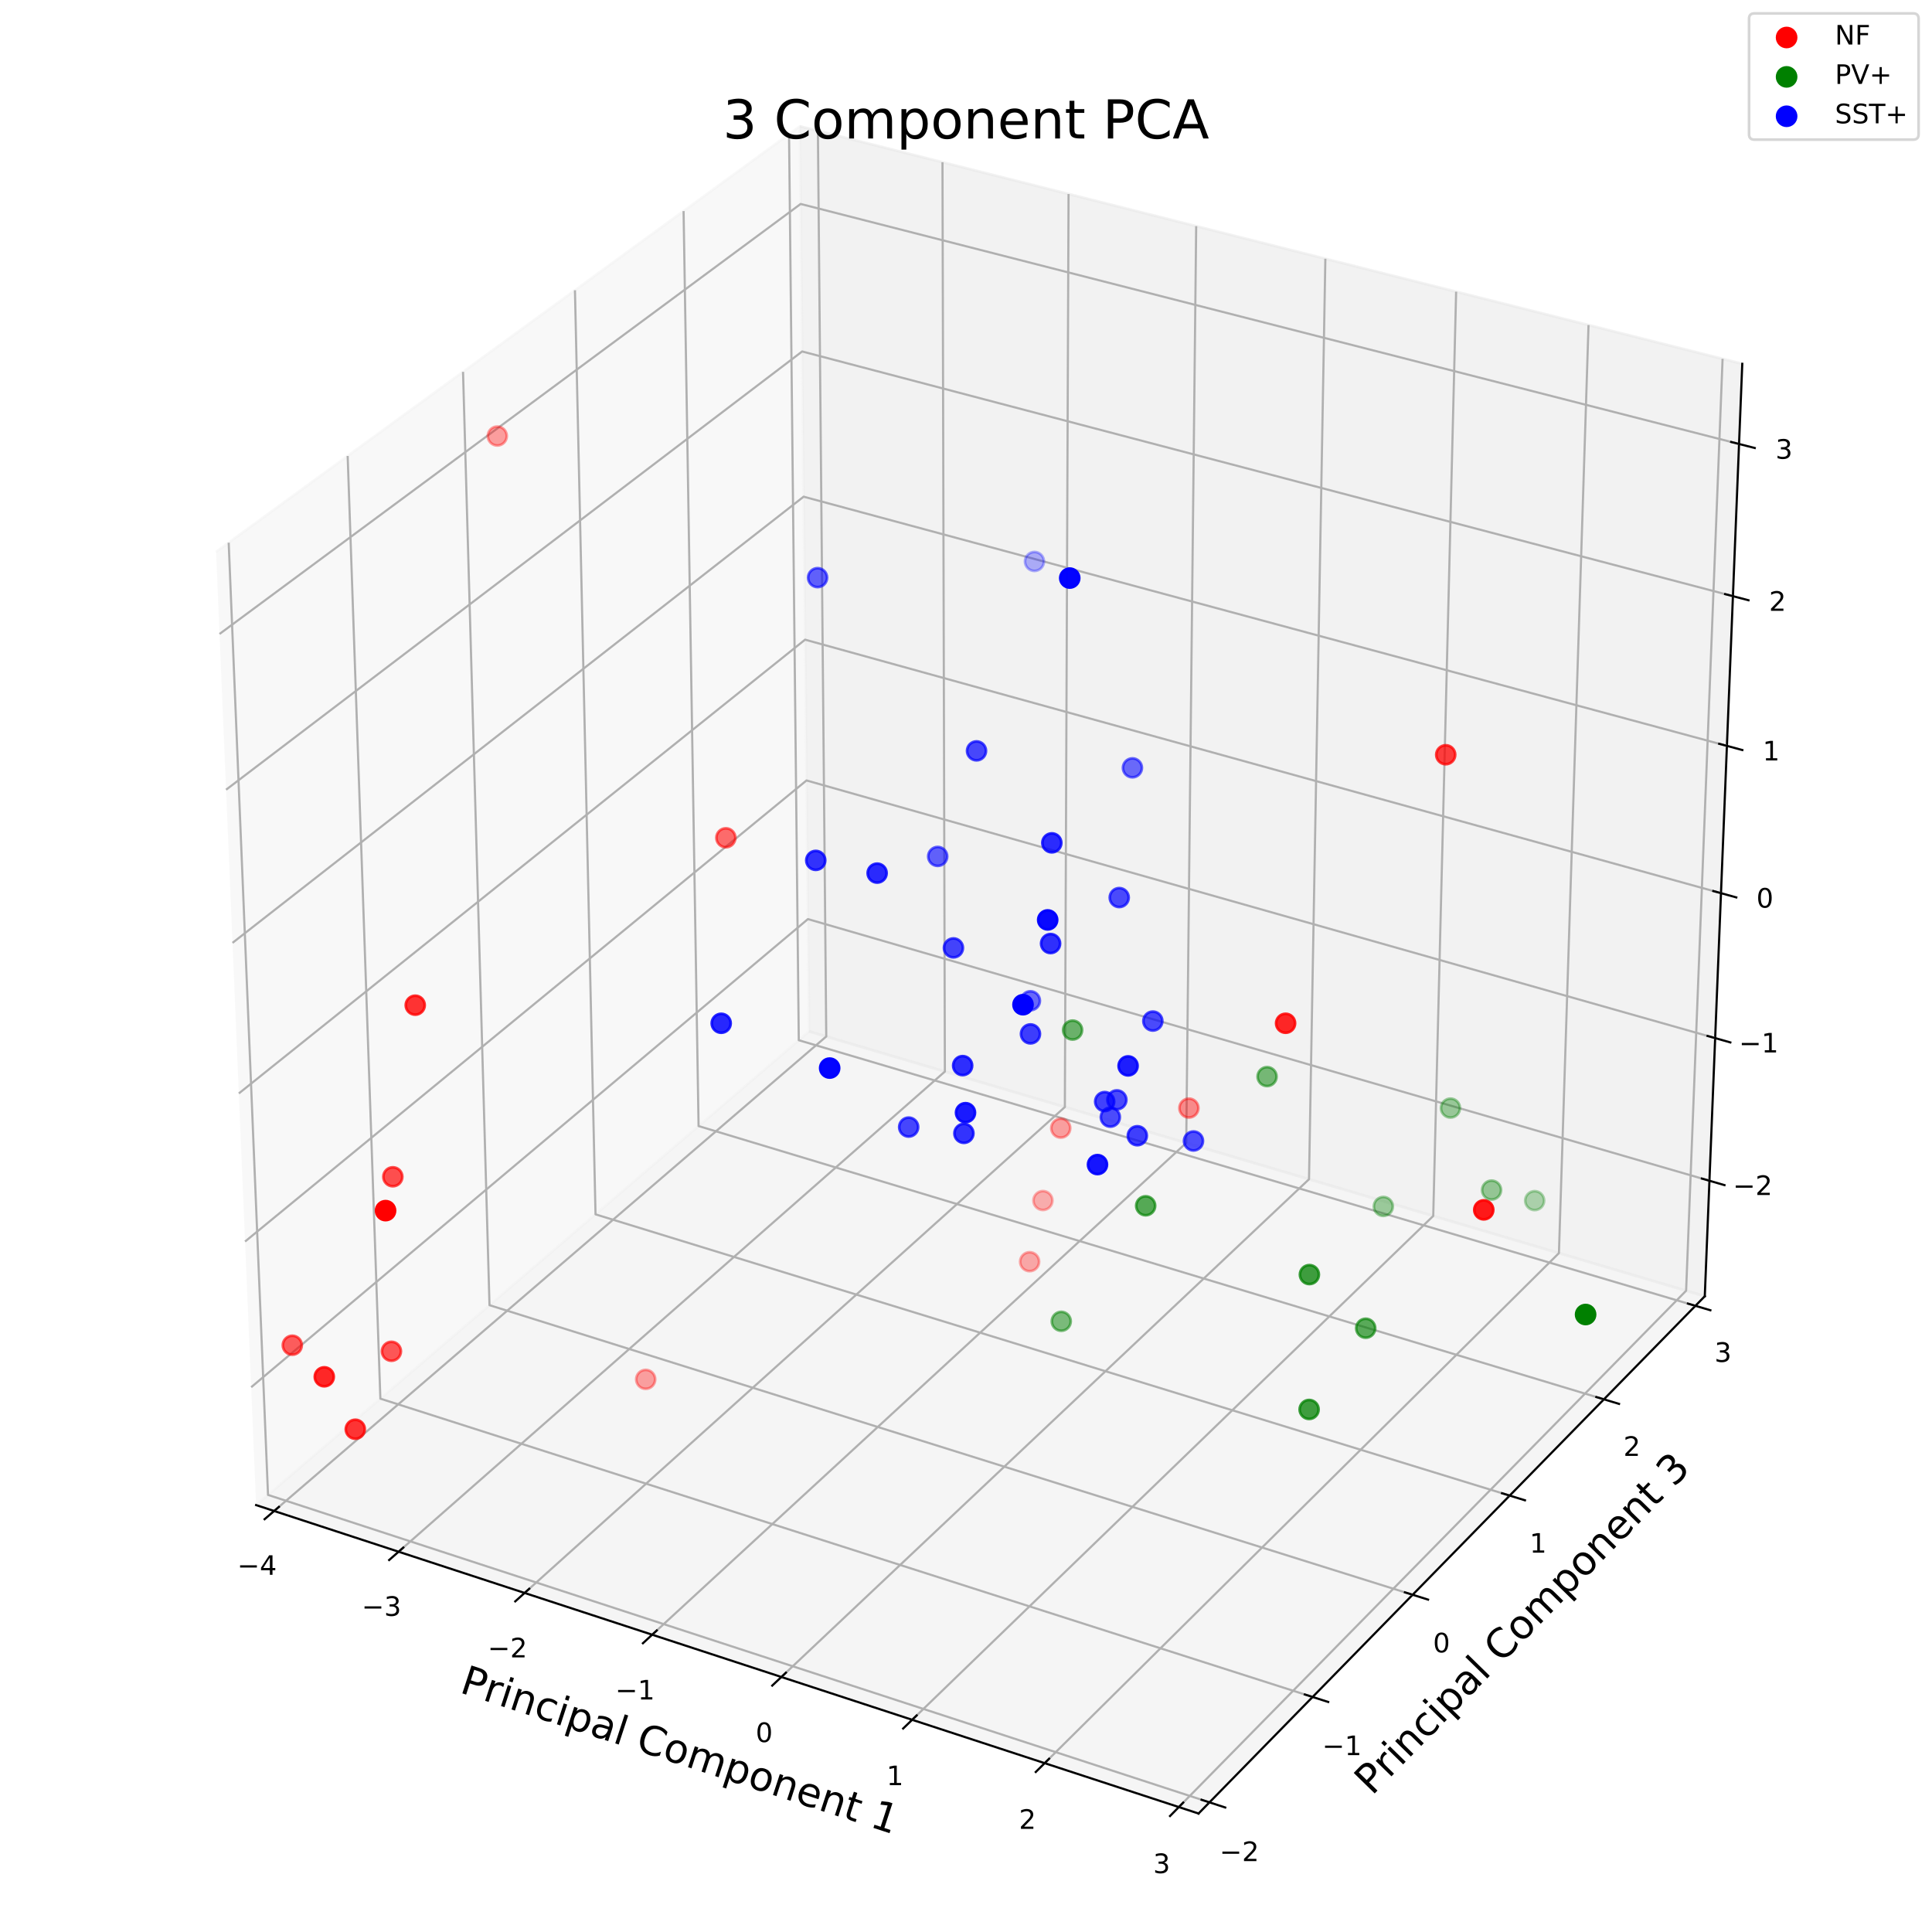 <?xml version="1.0" encoding="utf-8" standalone="no"?>
<!DOCTYPE svg PUBLIC "-//W3C//DTD SVG 1.1//EN"
  "http://www.w3.org/Graphics/SVG/1.1/DTD/svg11.dtd">
<!-- Created with matplotlib (http://matplotlib.org/) -->
<svg height="720pt" version="1.1" viewBox="0 0 720 720" width="720pt" xmlns="http://www.w3.org/2000/svg" xmlns:xlink="http://www.w3.org/1999/xlink">
 <defs>
  <style type="text/css">
*{stroke-linecap:butt;stroke-linejoin:round;}
  </style>
 </defs>
 <g id="figure_1">
  <g id="patch_1">
   <path d="M 0 720 
L 720 720 
L 720 0 
L 0 0 
z
" style="fill:#ffffff;"/>
  </g>
  <g id="patch_2">
   <path d="M 0 720 
L 720 720 
L 720 0 
L 0 0 
z
" style="fill:#ffffff;"/>
  </g>
  <g id="pane3d_1">
   <g id="patch_3">
    <path d="M 95.447 560.905 
L 301.515 384.378 
L 298.084 47.062 
L 80.527 205.669 
" style="fill:#f2f2f2;opacity:0.5;stroke:#f2f2f2;stroke-linejoin:miter;"/>
   </g>
  </g>
  <g id="pane3d_2">
   <g id="patch_4">
    <path d="M 301.515 384.378 
L 635.325 483.068 
L 649.292 135.581 
L 298.084 47.062 
" style="fill:#e6e6e6;opacity:0.5;stroke:#e6e6e6;stroke-linejoin:miter;"/>
   </g>
  </g>
  <g id="pane3d_3">
   <g id="patch_5">
    <path d="M 95.447 560.905 
L 446.661 675.846 
L 635.325 483.068 
L 301.515 384.378 
" style="fill:#ececec;opacity:0.5;stroke:#ececec;stroke-linejoin:miter;"/>
   </g>
  </g>
  <g id="axis3d_1">
   <g id="line2d_1">
    <path d="M 95.447 560.905 
L 446.661 675.846 
" style="fill:none;stroke:#000000;stroke-linecap:square;stroke-width:0.8;"/>
   </g>
   <g id="text_1">
    <!-- Principal Component 1 -->
    <defs>
     <path d="M 19.672 64.797 
L 19.672 37.406 
L 32.078 37.406 
Q 38.969 37.406 42.719 40.969 
Q 46.484 44.531 46.484 51.125 
Q 46.484 57.672 42.719 61.234 
Q 38.969 64.797 32.078 64.797 
z
M 9.812 72.906 
L 32.078 72.906 
Q 44.344 72.906 50.609 67.359 
Q 56.891 61.812 56.891 51.125 
Q 56.891 40.328 50.609 34.812 
Q 44.344 29.297 32.078 29.297 
L 19.672 29.297 
L 19.672 0 
L 9.812 0 
z
" id="DejaVuSans-50"/>
     <path d="M 41.109 46.297 
Q 39.594 47.172 37.812 47.578 
Q 36.031 48 33.891 48 
Q 26.266 48 22.188 43.047 
Q 18.109 38.094 18.109 28.812 
L 18.109 0 
L 9.078 0 
L 9.078 54.688 
L 18.109 54.688 
L 18.109 46.188 
Q 20.953 51.172 25.484 53.578 
Q 30.031 56 36.531 56 
Q 37.453 56 38.578 55.875 
Q 39.703 55.766 41.062 55.516 
z
" id="DejaVuSans-72"/>
     <path d="M 9.422 54.688 
L 18.406 54.688 
L 18.406 0 
L 9.422 0 
z
M 9.422 75.984 
L 18.406 75.984 
L 18.406 64.594 
L 9.422 64.594 
z
" id="DejaVuSans-69"/>
     <path d="M 54.891 33.016 
L 54.891 0 
L 45.906 0 
L 45.906 32.719 
Q 45.906 40.484 42.875 44.328 
Q 39.844 48.188 33.797 48.188 
Q 26.516 48.188 22.312 43.547 
Q 18.109 38.922 18.109 30.906 
L 18.109 0 
L 9.078 0 
L 9.078 54.688 
L 18.109 54.688 
L 18.109 46.188 
Q 21.344 51.125 25.703 53.562 
Q 30.078 56 35.797 56 
Q 45.219 56 50.047 50.172 
Q 54.891 44.344 54.891 33.016 
z
" id="DejaVuSans-6e"/>
     <path d="M 48.781 52.594 
L 48.781 44.188 
Q 44.969 46.297 41.141 47.344 
Q 37.312 48.391 33.406 48.391 
Q 24.656 48.391 19.812 42.844 
Q 14.984 37.312 14.984 27.297 
Q 14.984 17.281 19.812 11.734 
Q 24.656 6.203 33.406 6.203 
Q 37.312 6.203 41.141 7.25 
Q 44.969 8.297 48.781 10.406 
L 48.781 2.094 
Q 45.016 0.344 40.984 -0.531 
Q 36.969 -1.422 32.422 -1.422 
Q 20.062 -1.422 12.781 6.344 
Q 5.516 14.109 5.516 27.297 
Q 5.516 40.672 12.859 48.328 
Q 20.219 56 33.016 56 
Q 37.156 56 41.109 55.141 
Q 45.062 54.297 48.781 52.594 
z
" id="DejaVuSans-63"/>
     <path d="M 18.109 8.203 
L 18.109 -20.797 
L 9.078 -20.797 
L 9.078 54.688 
L 18.109 54.688 
L 18.109 46.391 
Q 20.953 51.266 25.266 53.625 
Q 29.594 56 35.594 56 
Q 45.562 56 51.781 48.094 
Q 58.016 40.188 58.016 27.297 
Q 58.016 14.406 51.781 6.484 
Q 45.562 -1.422 35.594 -1.422 
Q 29.594 -1.422 25.266 0.953 
Q 20.953 3.328 18.109 8.203 
z
M 48.688 27.297 
Q 48.688 37.203 44.609 42.844 
Q 40.531 48.484 33.406 48.484 
Q 26.266 48.484 22.188 42.844 
Q 18.109 37.203 18.109 27.297 
Q 18.109 17.391 22.188 11.75 
Q 26.266 6.109 33.406 6.109 
Q 40.531 6.109 44.609 11.75 
Q 48.688 17.391 48.688 27.297 
z
" id="DejaVuSans-70"/>
     <path d="M 34.281 27.484 
Q 23.391 27.484 19.188 25 
Q 14.984 22.516 14.984 16.5 
Q 14.984 11.719 18.141 8.906 
Q 21.297 6.109 26.703 6.109 
Q 34.188 6.109 38.703 11.406 
Q 43.219 16.703 43.219 25.484 
L 43.219 27.484 
z
M 52.203 31.203 
L 52.203 0 
L 43.219 0 
L 43.219 8.297 
Q 40.141 3.328 35.547 0.953 
Q 30.953 -1.422 24.312 -1.422 
Q 15.922 -1.422 10.953 3.297 
Q 6 8.016 6 15.922 
Q 6 25.141 12.172 29.828 
Q 18.359 34.516 30.609 34.516 
L 43.219 34.516 
L 43.219 35.406 
Q 43.219 41.609 39.141 45 
Q 35.062 48.391 27.688 48.391 
Q 23 48.391 18.547 47.266 
Q 14.109 46.141 10.016 43.891 
L 10.016 52.203 
Q 14.938 54.109 19.578 55.047 
Q 24.219 56 28.609 56 
Q 40.484 56 46.344 49.844 
Q 52.203 43.703 52.203 31.203 
z
" id="DejaVuSans-61"/>
     <path d="M 9.422 75.984 
L 18.406 75.984 
L 18.406 0 
L 9.422 0 
z
" id="DejaVuSans-6c"/>
     <path id="DejaVuSans-20"/>
     <path d="M 64.406 67.281 
L 64.406 56.891 
Q 59.422 61.531 53.781 63.812 
Q 48.141 66.109 41.797 66.109 
Q 29.297 66.109 22.656 58.469 
Q 16.016 50.828 16.016 36.375 
Q 16.016 21.969 22.656 14.328 
Q 29.297 6.688 41.797 6.688 
Q 48.141 6.688 53.781 8.984 
Q 59.422 11.281 64.406 15.922 
L 64.406 5.609 
Q 59.234 2.094 53.438 0.328 
Q 47.656 -1.422 41.219 -1.422 
Q 24.656 -1.422 15.125 8.703 
Q 5.609 18.844 5.609 36.375 
Q 5.609 53.953 15.125 64.078 
Q 24.656 74.219 41.219 74.219 
Q 47.75 74.219 53.531 72.484 
Q 59.328 70.75 64.406 67.281 
z
" id="DejaVuSans-43"/>
     <path d="M 30.609 48.391 
Q 23.391 48.391 19.188 42.75 
Q 14.984 37.109 14.984 27.297 
Q 14.984 17.484 19.156 11.844 
Q 23.344 6.203 30.609 6.203 
Q 37.797 6.203 41.984 11.859 
Q 46.188 17.531 46.188 27.297 
Q 46.188 37.016 41.984 42.703 
Q 37.797 48.391 30.609 48.391 
z
M 30.609 56 
Q 42.328 56 49.016 48.375 
Q 55.719 40.766 55.719 27.297 
Q 55.719 13.875 49.016 6.219 
Q 42.328 -1.422 30.609 -1.422 
Q 18.844 -1.422 12.172 6.219 
Q 5.516 13.875 5.516 27.297 
Q 5.516 40.766 12.172 48.375 
Q 18.844 56 30.609 56 
z
" id="DejaVuSans-6f"/>
     <path d="M 52 44.188 
Q 55.375 50.25 60.062 53.125 
Q 64.75 56 71.094 56 
Q 79.641 56 84.281 50.016 
Q 88.922 44.047 88.922 33.016 
L 88.922 0 
L 79.891 0 
L 79.891 32.719 
Q 79.891 40.578 77.094 44.375 
Q 74.312 48.188 68.609 48.188 
Q 61.625 48.188 57.562 43.547 
Q 53.516 38.922 53.516 30.906 
L 53.516 0 
L 44.484 0 
L 44.484 32.719 
Q 44.484 40.625 41.703 44.406 
Q 38.922 48.188 33.109 48.188 
Q 26.219 48.188 22.156 43.531 
Q 18.109 38.875 18.109 30.906 
L 18.109 0 
L 9.078 0 
L 9.078 54.688 
L 18.109 54.688 
L 18.109 46.188 
Q 21.188 51.219 25.484 53.609 
Q 29.781 56 35.688 56 
Q 41.656 56 45.828 52.969 
Q 50 49.953 52 44.188 
z
" id="DejaVuSans-6d"/>
     <path d="M 56.203 29.594 
L 56.203 25.203 
L 14.891 25.203 
Q 15.484 15.922 20.484 11.062 
Q 25.484 6.203 34.422 6.203 
Q 39.594 6.203 44.453 7.469 
Q 49.312 8.734 54.109 11.281 
L 54.109 2.781 
Q 49.266 0.734 44.188 -0.344 
Q 39.109 -1.422 33.891 -1.422 
Q 20.797 -1.422 13.156 6.188 
Q 5.516 13.812 5.516 26.812 
Q 5.516 40.234 12.766 48.109 
Q 20.016 56 32.328 56 
Q 43.359 56 49.781 48.891 
Q 56.203 41.797 56.203 29.594 
z
M 47.219 32.234 
Q 47.125 39.594 43.094 43.984 
Q 39.062 48.391 32.422 48.391 
Q 24.906 48.391 20.391 44.141 
Q 15.875 39.891 15.188 32.172 
z
" id="DejaVuSans-65"/>
     <path d="M 18.312 70.219 
L 18.312 54.688 
L 36.812 54.688 
L 36.812 47.703 
L 18.312 47.703 
L 18.312 18.016 
Q 18.312 11.328 20.141 9.422 
Q 21.969 7.516 27.594 7.516 
L 36.812 7.516 
L 36.812 0 
L 27.594 0 
Q 17.188 0 13.234 3.875 
Q 9.281 7.766 9.281 18.016 
L 9.281 47.703 
L 2.688 47.703 
L 2.688 54.688 
L 9.281 54.688 
L 9.281 70.219 
z
" id="DejaVuSans-74"/>
     <path d="M 12.406 8.297 
L 28.516 8.297 
L 28.516 63.922 
L 10.984 60.406 
L 10.984 69.391 
L 28.422 72.906 
L 38.281 72.906 
L 38.281 8.297 
L 54.391 8.297 
L 54.391 0 
L 12.406 0 
z
" id="DejaVuSans-31"/>
    </defs>
    <g transform="translate(170.91 630.61)rotate(-341.878)scale(0.15 -0.15)">
     <use xlink:href="#DejaVuSans-50"/>
     <use x="60.287" xlink:href="#DejaVuSans-72"/>
     <use x="101.4" xlink:href="#DejaVuSans-69"/>
     <use x="129.184" xlink:href="#DejaVuSans-6e"/>
     <use x="192.562" xlink:href="#DejaVuSans-63"/>
     <use x="247.543" xlink:href="#DejaVuSans-69"/>
     <use x="275.326" xlink:href="#DejaVuSans-70"/>
     <use x="338.803" xlink:href="#DejaVuSans-61"/>
     <use x="400.082" xlink:href="#DejaVuSans-6c"/>
     <use x="427.865" xlink:href="#DejaVuSans-20"/>
     <use x="459.652" xlink:href="#DejaVuSans-43"/>
     <use x="529.477" xlink:href="#DejaVuSans-6f"/>
     <use x="590.658" xlink:href="#DejaVuSans-6d"/>
     <use x="688.07" xlink:href="#DejaVuSans-70"/>
     <use x="751.547" xlink:href="#DejaVuSans-6f"/>
     <use x="812.729" xlink:href="#DejaVuSans-6e"/>
     <use x="876.107" xlink:href="#DejaVuSans-65"/>
     <use x="937.631" xlink:href="#DejaVuSans-6e"/>
     <use x="1001.01" xlink:href="#DejaVuSans-74"/>
     <use x="1040.219" xlink:href="#DejaVuSans-20"/>
     <use x="1072.006" xlink:href="#DejaVuSans-31"/>
    </g>
   </g>
   <g id="Line3DCollection_1">
    <path d="M 102.164 563.103 
L 307.92 386.271 
L 304.808 48.757 
" style="fill:none;stroke:#b0b0b0;stroke-width:0.8;"/>
    <path d="M 148.545 578.283 
L 352.125 399.341 
L 351.234 60.458 
" style="fill:none;stroke:#b0b0b0;stroke-width:0.8;"/>
    <path d="M 195.502 593.65 
L 396.84 412.56 
L 398.221 72.301 
" style="fill:none;stroke:#b0b0b0;stroke-width:0.8;"/>
    <path d="M 243.046 609.21 
L 442.073 425.933 
L 445.781 84.288 
" style="fill:none;stroke:#b0b0b0;stroke-width:0.8;"/>
    <path d="M 291.188 624.965 
L 487.832 439.462 
L 493.923 96.422 
" style="fill:none;stroke:#b0b0b0;stroke-width:0.8;"/>
    <path d="M 339.939 640.92 
L 534.128 453.149 
L 542.658 108.705 
" style="fill:none;stroke:#b0b0b0;stroke-width:0.8;"/>
    <path d="M 389.31 657.077 
L 580.969 466.998 
L 591.998 121.141 
" style="fill:none;stroke:#b0b0b0;stroke-width:0.8;"/>
    <path d="M 439.315 673.442 
L 628.366 481.011 
L 641.954 133.732 
" style="fill:none;stroke:#b0b0b0;stroke-width:0.8;"/>
   </g>
   <g id="xtick_1">
    <g id="line2d_2">
     <path d="M 103.936 561.58 
L 98.612 566.156 
" style="fill:none;stroke:#000000;stroke-linecap:square;stroke-width:0.8;"/>
    </g>
    <g id="text_2">
     <!-- −4 -->
     <defs>
      <path d="M 10.594 35.5 
L 73.188 35.5 
L 73.188 27.203 
L 10.594 27.203 
z
" id="DejaVuSans-2212"/>
      <path d="M 37.797 64.312 
L 12.891 25.391 
L 37.797 25.391 
z
M 35.203 72.906 
L 47.609 72.906 
L 47.609 25.391 
L 58.016 25.391 
L 58.016 17.188 
L 47.609 17.188 
L 47.609 0 
L 37.797 0 
L 37.797 17.188 
L 4.891 17.188 
L 4.891 26.703 
z
" id="DejaVuSans-34"/>
     </defs>
     <g transform="translate(88.413 586.895)scale(0.1 -0.1)">
      <use xlink:href="#DejaVuSans-2212"/>
      <use x="83.789" xlink:href="#DejaVuSans-34"/>
     </g>
    </g>
   </g>
   <g id="xtick_2">
    <g id="line2d_3">
     <path d="M 150.299 576.74 
L 145.029 581.373 
" style="fill:none;stroke:#000000;stroke-linecap:square;stroke-width:0.8;"/>
    </g>
    <g id="text_3">
     <!-- −3 -->
     <defs>
      <path d="M 40.578 39.312 
Q 47.656 37.797 51.625 33 
Q 55.609 28.219 55.609 21.188 
Q 55.609 10.406 48.188 4.484 
Q 40.766 -1.422 27.094 -1.422 
Q 22.516 -1.422 17.656 -0.516 
Q 12.797 0.391 7.625 2.203 
L 7.625 11.719 
Q 11.719 9.328 16.594 8.109 
Q 21.484 6.891 26.812 6.891 
Q 36.078 6.891 40.938 10.547 
Q 45.797 14.203 45.797 21.188 
Q 45.797 27.641 41.281 31.266 
Q 36.766 34.906 28.719 34.906 
L 20.219 34.906 
L 20.219 43.016 
L 29.109 43.016 
Q 36.375 43.016 40.234 45.922 
Q 44.094 48.828 44.094 54.297 
Q 44.094 59.906 40.109 62.906 
Q 36.141 65.922 28.719 65.922 
Q 24.656 65.922 20.016 65.031 
Q 15.375 64.156 9.812 62.312 
L 9.812 71.094 
Q 15.438 72.656 20.344 73.438 
Q 25.25 74.219 29.594 74.219 
Q 40.828 74.219 47.359 69.109 
Q 53.906 64.016 53.906 55.328 
Q 53.906 49.266 50.438 45.094 
Q 46.969 40.922 40.578 39.312 
z
" id="DejaVuSans-33"/>
     </defs>
     <g transform="translate(134.791 602.186)scale(0.1 -0.1)">
      <use xlink:href="#DejaVuSans-2212"/>
      <use x="83.789" xlink:href="#DejaVuSans-33"/>
     </g>
    </g>
   </g>
   <g id="xtick_3">
    <g id="line2d_4">
     <path d="M 197.238 592.089 
L 192.024 596.779 
" style="fill:none;stroke:#000000;stroke-linecap:square;stroke-width:0.8;"/>
    </g>
    <g id="text_4">
     <!-- −2 -->
     <defs>
      <path d="M 19.188 8.297 
L 53.609 8.297 
L 53.609 0 
L 7.328 0 
L 7.328 8.297 
Q 12.938 14.109 22.625 23.891 
Q 32.328 33.688 34.812 36.531 
Q 39.547 41.844 41.422 45.531 
Q 43.312 49.219 43.312 52.781 
Q 43.312 58.594 39.234 62.25 
Q 35.156 65.922 28.609 65.922 
Q 23.969 65.922 18.812 64.312 
Q 13.672 62.703 7.812 59.422 
L 7.812 69.391 
Q 13.766 71.781 18.938 73 
Q 24.125 74.219 28.422 74.219 
Q 39.75 74.219 46.484 68.547 
Q 53.219 62.891 53.219 53.422 
Q 53.219 48.922 51.531 44.891 
Q 49.859 40.875 45.406 35.406 
Q 44.188 33.984 37.641 27.219 
Q 31.109 20.453 19.188 8.297 
z
" id="DejaVuSans-32"/>
     </defs>
     <g transform="translate(181.746 617.668)scale(0.1 -0.1)">
      <use xlink:href="#DejaVuSans-2212"/>
      <use x="83.789" xlink:href="#DejaVuSans-32"/>
     </g>
    </g>
   </g>
   <g id="xtick_4">
    <g id="line2d_5">
     <path d="M 244.763 607.629 
L 239.606 612.378 
" style="fill:none;stroke:#000000;stroke-linecap:square;stroke-width:0.8;"/>
    </g>
    <g id="text_5">
     <!-- −1 -->
     <g transform="translate(229.289 633.343)scale(0.1 -0.1)">
      <use xlink:href="#DejaVuSans-2212"/>
      <use x="83.789" xlink:href="#DejaVuSans-31"/>
     </g>
    </g>
   </g>
   <g id="xtick_5">
    <g id="line2d_6">
     <path d="M 292.885 623.364 
L 287.787 628.173 
" style="fill:none;stroke:#000000;stroke-linecap:square;stroke-width:0.8;"/>
    </g>
    <g id="text_6">
     <!-- 0 -->
     <defs>
      <path d="M 31.781 66.406 
Q 24.172 66.406 20.328 58.906 
Q 16.5 51.422 16.5 36.375 
Q 16.5 21.391 20.328 13.891 
Q 24.172 6.391 31.781 6.391 
Q 39.453 6.391 43.281 13.891 
Q 47.125 21.391 47.125 36.375 
Q 47.125 51.422 43.281 58.906 
Q 39.453 66.406 31.781 66.406 
z
M 31.781 74.219 
Q 44.047 74.219 50.516 64.516 
Q 56.984 54.828 56.984 36.375 
Q 56.984 17.969 50.516 8.266 
Q 44.047 -1.422 31.781 -1.422 
Q 19.531 -1.422 13.062 8.266 
Q 6.594 17.969 6.594 36.375 
Q 6.594 54.828 13.062 64.516 
Q 19.531 74.219 31.781 74.219 
z
" id="DejaVuSans-30"/>
     </defs>
     <g transform="translate(281.619 649.215)scale(0.1 -0.1)">
      <use xlink:href="#DejaVuSans-30"/>
     </g>
    </g>
   </g>
   <g id="xtick_6">
    <g id="line2d_7">
     <path d="M 341.615 639.298 
L 336.579 644.168 
" style="fill:none;stroke:#000000;stroke-linecap:square;stroke-width:0.8;"/>
    </g>
    <g id="text_7">
     <!-- 1 -->
     <g transform="translate(330.37 665.288)scale(0.1 -0.1)">
      <use xlink:href="#DejaVuSans-31"/>
     </g>
    </g>
   </g>
   <g id="xtick_7">
    <g id="line2d_8">
     <path d="M 390.966 655.436 
L 385.993 660.367 
" style="fill:none;stroke:#000000;stroke-linecap:square;stroke-width:0.8;"/>
    </g>
    <g id="text_8">
     <!-- 2 -->
     <g transform="translate(379.741 681.566)scale(0.1 -0.1)">
      <use xlink:href="#DejaVuSans-32"/>
     </g>
    </g>
   </g>
   <g id="xtick_8">
    <g id="line2d_9">
     <path d="M 440.949 671.779 
L 436.041 676.775 
" style="fill:none;stroke:#000000;stroke-linecap:square;stroke-width:0.8;"/>
    </g>
    <g id="text_9">
     <!-- 3 -->
     <g transform="translate(429.746 698.052)scale(0.1 -0.1)">
      <use xlink:href="#DejaVuSans-33"/>
     </g>
    </g>
   </g>
  </g>
  <g id="axis3d_2">
   <g id="line2d_10">
    <path d="M 635.325 483.068 
L 446.661 675.846 
" style="fill:none;stroke:#000000;stroke-linecap:square;stroke-width:0.8;"/>
   </g>
   <g id="text_10">
    <!-- Principal Component 3 -->
    <g transform="translate(511.283 669.411)rotate(-45.618)scale(0.15 -0.15)">
     <use xlink:href="#DejaVuSans-50"/>
     <use x="60.287" xlink:href="#DejaVuSans-72"/>
     <use x="101.4" xlink:href="#DejaVuSans-69"/>
     <use x="129.184" xlink:href="#DejaVuSans-6e"/>
     <use x="192.562" xlink:href="#DejaVuSans-63"/>
     <use x="247.543" xlink:href="#DejaVuSans-69"/>
     <use x="275.326" xlink:href="#DejaVuSans-70"/>
     <use x="338.803" xlink:href="#DejaVuSans-61"/>
     <use x="400.082" xlink:href="#DejaVuSans-6c"/>
     <use x="427.865" xlink:href="#DejaVuSans-20"/>
     <use x="459.652" xlink:href="#DejaVuSans-43"/>
     <use x="529.477" xlink:href="#DejaVuSans-6f"/>
     <use x="590.658" xlink:href="#DejaVuSans-6d"/>
     <use x="688.07" xlink:href="#DejaVuSans-70"/>
     <use x="751.547" xlink:href="#DejaVuSans-6f"/>
     <use x="812.729" xlink:href="#DejaVuSans-6e"/>
     <use x="876.107" xlink:href="#DejaVuSans-65"/>
     <use x="937.631" xlink:href="#DejaVuSans-6e"/>
     <use x="1001.01" xlink:href="#DejaVuSans-74"/>
     <use x="1040.219" xlink:href="#DejaVuSans-20"/>
     <use x="1072.006" xlink:href="#DejaVuSans-33"/>
    </g>
   </g>
   <g id="Line3DCollection_2">
    <path d="M 85.225 202.243 
L 99.881 557.107 
L 450.733 671.685 
" style="fill:none;stroke:#b0b0b0;stroke-width:0.8;"/>
    <path d="M 129.564 169.919 
L 141.755 521.236 
L 489.168 632.413 
" style="fill:none;stroke:#b0b0b0;stroke-width:0.8;"/>
    <path d="M 172.558 138.575 
L 182.422 486.399 
L 526.445 594.323 
" style="fill:none;stroke:#b0b0b0;stroke-width:0.8;"/>
    <path d="M 214.267 108.168 
L 221.934 452.551 
L 562.615 557.364 
" style="fill:none;stroke:#b0b0b0;stroke-width:0.8;"/>
    <path d="M 254.748 78.655 
L 260.339 419.651 
L 597.728 521.485 
" style="fill:none;stroke:#b0b0b0;stroke-width:0.8;"/>
    <path d="M 294.055 50 
L 297.684 387.659 
L 631.83 486.64 
" style="fill:none;stroke:#b0b0b0;stroke-width:0.8;"/>
   </g>
   <g id="xtick_9">
    <g id="line2d_11">
     <path d="M 447.796 670.726 
L 456.613 673.606 
" style="fill:none;stroke:#000000;stroke-linecap:square;stroke-width:0.8;"/>
    </g>
    <g id="text_11">
     <!-- −2 -->
     <g transform="translate(454.488 693.573)scale(0.1 -0.1)">
      <use xlink:href="#DejaVuSans-2212"/>
      <use x="83.789" xlink:href="#DejaVuSans-32"/>
     </g>
    </g>
   </g>
   <g id="xtick_10">
    <g id="line2d_12">
     <path d="M 486.262 631.483 
L 494.986 634.275 
" style="fill:none;stroke:#000000;stroke-linecap:square;stroke-width:0.8;"/>
    </g>
    <g id="text_12">
     <!-- −1 -->
     <g transform="translate(492.744 654.09)scale(0.1 -0.1)">
      <use xlink:href="#DejaVuSans-2212"/>
      <use x="83.789" xlink:href="#DejaVuSans-31"/>
     </g>
    </g>
   </g>
   <g id="xtick_11">
    <g id="line2d_13">
     <path d="M 523.569 593.421 
L 532.202 596.129 
" style="fill:none;stroke:#000000;stroke-linecap:square;stroke-width:0.8;"/>
    </g>
    <g id="text_13">
     <!-- 0 -->
     <g transform="translate(534.037 615.797)scale(0.1 -0.1)">
      <use xlink:href="#DejaVuSans-30"/>
     </g>
    </g>
   </g>
   <g id="xtick_12">
    <g id="line2d_14">
     <path d="M 559.769 556.488 
L 568.313 559.117 
" style="fill:none;stroke:#000000;stroke-linecap:square;stroke-width:0.8;"/>
    </g>
    <g id="text_14">
     <!-- 1 -->
     <g transform="translate(570.041 578.639)scale(0.1 -0.1)">
      <use xlink:href="#DejaVuSans-31"/>
     </g>
    </g>
   </g>
   <g id="xtick_13">
    <g id="line2d_15">
     <path d="M 594.912 520.635 
L 603.368 523.187 
" style="fill:none;stroke:#000000;stroke-linecap:square;stroke-width:0.8;"/>
    </g>
    <g id="text_15">
     <!-- 2 -->
     <g transform="translate(604.991 542.568)scale(0.1 -0.1)">
      <use xlink:href="#DejaVuSans-32"/>
     </g>
    </g>
   </g>
   <g id="xtick_14">
    <g id="line2d_16">
     <path d="M 629.042 485.814 
L 637.411 488.294 
" style="fill:none;stroke:#000000;stroke-linecap:square;stroke-width:0.8;"/>
    </g>
    <g id="text_16">
     <!-- 3 -->
     <g transform="translate(638.935 507.536)scale(0.1 -0.1)">
      <use xlink:href="#DejaVuSans-33"/>
     </g>
    </g>
   </g>
  </g>
  <g id="axis3d_3">
   <g id="line2d_17">
    <path d="M 635.325 483.068 
L 649.292 135.581 
" style="fill:none;stroke:#000000;stroke-linecap:square;stroke-width:0.8;"/>
   </g>
   <g id="Line3DCollection_3">
    <path d="M 637.055 440.031 
L 301.089 342.521 
L 93.602 516.975 
" style="fill:none;stroke:#b0b0b0;stroke-width:0.8;"/>
    <path d="M 639.192 386.873 
L 300.564 290.851 
L 91.322 462.687 
" style="fill:none;stroke:#b0b0b0;stroke-width:0.8;"/>
    <path d="M 641.363 332.857 
L 300.03 238.384 
L 89.004 407.495 
" style="fill:none;stroke:#b0b0b0;stroke-width:0.8;"/>
    <path d="M 643.569 277.965 
L 299.488 185.1 
L 86.647 351.376 
" style="fill:none;stroke:#b0b0b0;stroke-width:0.8;"/>
    <path d="M 645.811 222.173 
L 298.938 130.982 
L 84.25 294.306 
" style="fill:none;stroke:#b0b0b0;stroke-width:0.8;"/>
    <path d="M 648.091 165.46 
L 298.378 76.009 
L 81.812 236.262 
" style="fill:none;stroke:#b0b0b0;stroke-width:0.8;"/>
   </g>
   <g id="xtick_15">
    <g id="line2d_18">
     <path d="M 634.251 439.218 
L 642.668 441.661 
" style="fill:none;stroke:#000000;stroke-linecap:square;stroke-width:0.8;"/>
    </g>
    <g id="text_17">
     <!-- −2 -->
     <g transform="translate(645.803 445.348)scale(0.1 -0.1)">
      <use xlink:href="#DejaVuSans-2212"/>
      <use x="83.789" xlink:href="#DejaVuSans-32"/>
     </g>
    </g>
   </g>
   <g id="xtick_16">
    <g id="line2d_19">
     <path d="M 636.365 386.071 
L 644.851 388.478 
" style="fill:none;stroke:#000000;stroke-linecap:square;stroke-width:0.8;"/>
    </g>
    <g id="text_18">
     <!-- −1 -->
     <g transform="translate(648.066 392.223)scale(0.1 -0.1)">
      <use xlink:href="#DejaVuSans-2212"/>
      <use x="83.789" xlink:href="#DejaVuSans-31"/>
     </g>
    </g>
   </g>
   <g id="xtick_17">
    <g id="line2d_20">
     <path d="M 638.512 332.069 
L 647.07 334.437 
" style="fill:none;stroke:#000000;stroke-linecap:square;stroke-width:0.8;"/>
    </g>
    <g id="text_19">
     <!-- 0 -->
     <g transform="translate(654.555 338.243)scale(0.1 -0.1)">
      <use xlink:href="#DejaVuSans-30"/>
     </g>
    </g>
   </g>
   <g id="xtick_18">
    <g id="line2d_21">
     <path d="M 640.694 277.189 
L 649.324 279.518 
" style="fill:none;stroke:#000000;stroke-linecap:square;stroke-width:0.8;"/>
    </g>
    <g id="text_20">
     <!-- 1 -->
     <g transform="translate(656.892 283.388)scale(0.1 -0.1)">
      <use xlink:href="#DejaVuSans-31"/>
     </g>
    </g>
   </g>
   <g id="xtick_19">
    <g id="line2d_22">
     <path d="M 642.912 221.411 
L 651.615 223.699 
" style="fill:none;stroke:#000000;stroke-linecap:square;stroke-width:0.8;"/>
    </g>
    <g id="text_21">
     <!-- 2 -->
     <g transform="translate(659.267 227.634)scale(0.1 -0.1)">
      <use xlink:href="#DejaVuSans-32"/>
     </g>
    </g>
   </g>
   <g id="xtick_20">
    <g id="line2d_23">
     <path d="M 645.167 164.712 
L 653.944 166.957 
" style="fill:none;stroke:#000000;stroke-linecap:square;stroke-width:0.8;"/>
    </g>
    <g id="text_22">
     <!-- 3 -->
     <g transform="translate(661.682 170.961)scale(0.1 -0.1)">
      <use xlink:href="#DejaVuSans-33"/>
     </g>
    </g>
   </g>
  </g>
  <g id="axes_1">
   <g id="Path3DCollection_1">
    <defs>
     <path d="M 0 3.536 
C 0.938 3.536 1.837 3.163 2.5 2.5 
C 3.163 1.837 3.536 0.938 3.536 0 
C 3.536 -0.938 3.163 -1.837 2.5 -2.5 
C 1.837 -3.163 0.938 -3.536 0 -3.536 
C -0.938 -3.536 -1.837 -3.163 -2.5 -2.5 
C -3.163 -1.837 -3.536 -0.938 -3.536 0 
C -3.536 0.938 -3.163 1.837 -2.5 2.5 
C -1.837 3.163 -0.938 3.536 0 3.536 
z
" id="C0_0_74b9e09c46"/>
    </defs>
    <g clip-path="url(#pdec9b25aed)">
     <use style="fill:#0000ff;fill-opacity:0.811;stroke:#0000ff;stroke-opacity:0.811;" x="358.756" xlink:href="#C0_0_74b9e09c46" y="397.122"/>
    </g>
    <g clip-path="url(#pdec9b25aed)">
     <use style="fill:#0000ff;fill-opacity:0.747;stroke:#0000ff;stroke-opacity:0.747;" x="384.027" xlink:href="#C0_0_74b9e09c46" y="385.304"/>
    </g>
    <g clip-path="url(#pdec9b25aed)">
     <use style="fill:#0000ff;fill-opacity:0.913;stroke:#0000ff;stroke-opacity:0.913;" x="409.001" xlink:href="#C0_0_74b9e09c46" y="434.009"/>
    </g>
    <g clip-path="url(#pdec9b25aed)">
     <use style="fill:#0000ff;fill-opacity:0.69;stroke:#0000ff;stroke-opacity:0.69;" x="413.791" xlink:href="#C0_0_74b9e09c46" y="416.334"/>
    </g>
    <g clip-path="url(#pdec9b25aed)">
     <use style="fill:#0000ff;fill-opacity:0.692;stroke:#0000ff;stroke-opacity:0.692;" x="429.632" xlink:href="#C0_0_74b9e09c46" y="380.521"/>
    </g>
    <g clip-path="url(#pdec9b25aed)">
     <use style="fill:#0000ff;fill-opacity:0.79;stroke:#0000ff;stroke-opacity:0.79;" x="359.219" xlink:href="#C0_0_74b9e09c46" y="422.371"/>
    </g>
    <g clip-path="url(#pdec9b25aed)">
     <use style="fill:#0000ff;fill-opacity:0.672;stroke:#0000ff;stroke-opacity:0.672;" x="444.778" xlink:href="#C0_0_74b9e09c46" y="425.209"/>
    </g>
    <g clip-path="url(#pdec9b25aed)">
     <use style="fill:#0000ff;fill-opacity:0.57;stroke:#0000ff;stroke-opacity:0.57;" x="384.009" xlink:href="#C0_0_74b9e09c46" y="372.955"/>
    </g>
    <g clip-path="url(#pdec9b25aed)">
     <use style="fill:#0000ff;fill-opacity:0.741;stroke:#0000ff;stroke-opacity:0.741;" x="423.845" xlink:href="#C0_0_74b9e09c46" y="423.256"/>
    </g>
    <g clip-path="url(#pdec9b25aed)">
     <use style="fill:#0000ff;fill-opacity:0.894;stroke:#0000ff;stroke-opacity:0.894;" x="359.817" xlink:href="#C0_0_74b9e09c46" y="414.66"/>
    </g>
    <g clip-path="url(#pdec9b25aed)">
     <use style="fill:#0000ff;fill-opacity:0.692;stroke:#0000ff;stroke-opacity:0.692;" x="417.105" xlink:href="#C0_0_74b9e09c46" y="334.497"/>
    </g>
    <g clip-path="url(#pdec9b25aed)">
     <use style="fill:#0000ff;fill-opacity:0.563;stroke:#0000ff;stroke-opacity:0.563;" x="422.023" xlink:href="#C0_0_74b9e09c46" y="286.151"/>
    </g>
    <g clip-path="url(#pdec9b25aed)">
     <use style="fill:#0000ff;fill-opacity:0.96;stroke:#0000ff;stroke-opacity:0.96;" x="390.439" xlink:href="#C0_0_74b9e09c46" y="342.822"/>
    </g>
    <g clip-path="url(#pdec9b25aed)">
     <use style="fill:#0000ff;fill-opacity:0.843;stroke:#0000ff;stroke-opacity:0.843;" x="268.772" xlink:href="#C0_0_74b9e09c46" y="381.346"/>
    </g>
    <g clip-path="url(#pdec9b25aed)">
     <use style="fill:#0000ff;fill-opacity:0.801;stroke:#0000ff;stroke-opacity:0.801;" x="391.521" xlink:href="#C0_0_74b9e09c46" y="351.63"/>
    </g>
    <g clip-path="url(#pdec9b25aed)">
     <use style="fill:#0000ff;fill-opacity:0.874;stroke:#0000ff;stroke-opacity:0.874;" x="420.404" xlink:href="#C0_0_74b9e09c46" y="397.227"/>
    </g>
    <g clip-path="url(#pdec9b25aed)">
     <use style="fill:#0000ff;fill-opacity:0.823;stroke:#0000ff;stroke-opacity:0.823;" x="391.984" xlink:href="#C0_0_74b9e09c46" y="314.107"/>
    </g>
    <g clip-path="url(#pdec9b25aed)">
     <use style="fill:#0000ff;fill-opacity:0.79;stroke:#0000ff;stroke-opacity:0.79;" x="304.008" xlink:href="#C0_0_74b9e09c46" y="320.638"/>
    </g>
    <g clip-path="url(#pdec9b25aed)">
     <use style="fill:#0000ff;stroke:#0000ff;" x="381.245" xlink:href="#C0_0_74b9e09c46" y="374.423"/>
    </g>
    <g clip-path="url(#pdec9b25aed)">
     <use style="fill:#0000ff;fill-opacity:0.706;stroke:#0000ff;stroke-opacity:0.706;" x="363.921" xlink:href="#C0_0_74b9e09c46" y="279.825"/>
    </g>
    <g clip-path="url(#pdec9b25aed)">
     <use style="fill:#0000ff;fill-opacity:0.827;stroke:#0000ff;stroke-opacity:0.827;" x="326.886" xlink:href="#C0_0_74b9e09c46" y="325.384"/>
    </g>
    <g clip-path="url(#pdec9b25aed)">
     <use style="fill:#0000ff;fill-opacity:0.603;stroke:#0000ff;stroke-opacity:0.603;" x="349.453" xlink:href="#C0_0_74b9e09c46" y="319.165"/>
    </g>
    <g clip-path="url(#pdec9b25aed)">
     <use style="fill:#0000ff;fill-opacity:0.983;stroke:#0000ff;stroke-opacity:0.983;" x="309.189" xlink:href="#C0_0_74b9e09c46" y="398.044"/>
    </g>
    <g clip-path="url(#pdec9b25aed)">
     <use style="fill:#0000ff;fill-opacity:0.988;stroke:#0000ff;stroke-opacity:0.988;" x="398.662" xlink:href="#C0_0_74b9e09c46" y="215.433"/>
    </g>
    <g clip-path="url(#pdec9b25aed)">
     <use style="fill:#0000ff;fill-opacity:0.602;stroke:#0000ff;stroke-opacity:0.602;" x="304.692" xlink:href="#C0_0_74b9e09c46" y="215.266"/>
    </g>
    <g clip-path="url(#pdec9b25aed)">
     <use style="fill:#0000ff;fill-opacity:0.3;stroke:#0000ff;stroke-opacity:0.3;" x="385.513" xlink:href="#C0_0_74b9e09c46" y="209.234"/>
    </g>
    <g clip-path="url(#pdec9b25aed)">
     <use style="fill:#0000ff;fill-opacity:0.719;stroke:#0000ff;stroke-opacity:0.719;" x="355.321" xlink:href="#C0_0_74b9e09c46" y="353.251"/>
    </g>
    <g clip-path="url(#pdec9b25aed)">
     <use style="fill:#0000ff;fill-opacity:0.689;stroke:#0000ff;stroke-opacity:0.689;" x="416.227" xlink:href="#C0_0_74b9e09c46" y="409.881"/>
    </g>
    <g clip-path="url(#pdec9b25aed)">
     <use style="fill:#0000ff;fill-opacity:0.713;stroke:#0000ff;stroke-opacity:0.713;" x="338.636" xlink:href="#C0_0_74b9e09c46" y="420.034"/>
    </g>
    <g clip-path="url(#pdec9b25aed)">
     <use style="fill:#0000ff;fill-opacity:0.734;stroke:#0000ff;stroke-opacity:0.734;" x="411.681" xlink:href="#C0_0_74b9e09c46" y="410.523"/>
    </g>
   </g>
   <g id="Path3DCollection_2">
    <defs>
     <path d="M 0 3.536 
C 0.938 3.536 1.837 3.163 2.5 2.5 
C 3.163 1.837 3.536 0.938 3.536 0 
C 3.536 -0.938 3.163 -1.837 2.5 -2.5 
C 1.837 -3.163 0.938 -3.536 0 -3.536 
C -0.938 -3.536 -1.837 -3.163 -2.5 -2.5 
C -3.163 -1.837 -3.536 -0.938 -3.536 0 
C -3.536 0.938 -3.163 1.837 -2.5 2.5 
C -1.837 3.163 -0.938 3.536 0 3.536 
z
" id="C1_0_47d53ed625"/>
    </defs>
    <g clip-path="url(#pdec9b25aed)">
     <use style="fill:#ff0000;fill-opacity:0.895;stroke:#ff0000;stroke-opacity:0.895;" x="552.957" xlink:href="#C1_0_47d53ed625" y="450.88"/>
    </g>
    <g clip-path="url(#pdec9b25aed)">
     <use style="fill:#ff0000;fill-opacity:0.357;stroke:#ff0000;stroke-opacity:0.357;" x="240.633" xlink:href="#C1_0_47d53ed625" y="514.044"/>
    </g>
    <g clip-path="url(#pdec9b25aed)">
     <use style="fill:#ff0000;fill-opacity:0.786;stroke:#ff0000;stroke-opacity:0.786;" x="132.406" xlink:href="#C1_0_47d53ed625" y="532.637"/>
    </g>
    <g clip-path="url(#pdec9b25aed)">
     <use style="fill:#ff0000;fill-opacity:0.842;stroke:#ff0000;stroke-opacity:0.842;" x="120.846" xlink:href="#C1_0_47d53ed625" y="513.093"/>
    </g>
    <g clip-path="url(#pdec9b25aed)">
     <use style="fill:#ff0000;fill-opacity:0.626;stroke:#ff0000;stroke-opacity:0.626;" x="108.931" xlink:href="#C1_0_47d53ed625" y="501.324"/>
    </g>
    <g clip-path="url(#pdec9b25aed)">
     <use style="fill:#ff0000;fill-opacity:0.323;stroke:#ff0000;stroke-opacity:0.323;" x="383.708" xlink:href="#C1_0_47d53ed625" y="470.196"/>
    </g>
    <g clip-path="url(#pdec9b25aed)">
     <use style="fill:#ff0000;fill-opacity:0.3;stroke:#ff0000;stroke-opacity:0.3;" x="388.67" xlink:href="#C1_0_47d53ed625" y="447.402"/>
    </g>
    <g clip-path="url(#pdec9b25aed)">
     <use style="fill:#ff0000;fill-opacity:0.57;stroke:#ff0000;stroke-opacity:0.57;" x="270.508" xlink:href="#C1_0_47d53ed625" y="312.215"/>
    </g>
    <g clip-path="url(#pdec9b25aed)">
     <use style="fill:#ff0000;fill-opacity:0.371;stroke:#ff0000;stroke-opacity:0.371;" x="185.331" xlink:href="#C1_0_47d53ed625" y="162.494"/>
    </g>
    <g clip-path="url(#pdec9b25aed)">
     <use style="fill:#ff0000;fill-opacity:0.747;stroke:#ff0000;stroke-opacity:0.747;" x="538.778" xlink:href="#C1_0_47d53ed625" y="281.274"/>
    </g>
    <g clip-path="url(#pdec9b25aed)">
     <use style="fill:#ff0000;fill-opacity:0.686;stroke:#ff0000;stroke-opacity:0.686;" x="146.396" xlink:href="#C1_0_47d53ed625" y="438.552"/>
    </g>
    <g clip-path="url(#pdec9b25aed)">
     <use style="fill:#ff0000;fill-opacity:0.432;stroke:#ff0000;stroke-opacity:0.432;" x="443.07" xlink:href="#C1_0_47d53ed625" y="412.947"/>
    </g>
    <g clip-path="url(#pdec9b25aed)">
     <use style="fill:#ff0000;fill-opacity:0.357;stroke:#ff0000;stroke-opacity:0.357;" x="395.312" xlink:href="#C1_0_47d53ed625" y="420.427"/>
    </g>
    <g clip-path="url(#pdec9b25aed)">
     <use style="fill:#ff0000;fill-opacity:0.655;stroke:#ff0000;stroke-opacity:0.655;" x="145.876" xlink:href="#C1_0_47d53ed625" y="503.586"/>
    </g>
    <g clip-path="url(#pdec9b25aed)">
     <use style="fill:#ff0000;fill-opacity:0.84;stroke:#ff0000;stroke-opacity:0.84;" x="479.103" xlink:href="#C1_0_47d53ed625" y="381.343"/>
    </g>
    <g clip-path="url(#pdec9b25aed)">
     <use style="fill:#ff0000;fill-opacity:0.795;stroke:#ff0000;stroke-opacity:0.795;" x="154.745" xlink:href="#C1_0_47d53ed625" y="374.604"/>
    </g>
    <g clip-path="url(#pdec9b25aed)">
     <use style="fill:#ff0000;stroke:#ff0000;" x="143.691" xlink:href="#C1_0_47d53ed625" y="451.166"/>
    </g>
   </g>
   <g id="Path3DCollection_3">
    <defs>
     <path d="M 0 3.536 
C 0.938 3.536 1.837 3.163 2.5 2.5 
C 3.163 1.837 3.536 0.938 3.536 0 
C 3.536 -0.938 3.163 -1.837 2.5 -2.5 
C 1.837 -3.163 0.938 -3.536 0 -3.536 
C -0.938 -3.536 -1.837 -3.163 -2.5 -2.5 
C -3.163 -1.837 -3.536 -0.938 -3.536 0 
C -3.536 0.938 -3.163 1.837 -2.5 2.5 
C -1.837 3.163 -0.938 3.536 0 3.536 
z
" id="C2_0_596379e19b"/>
    </defs>
    <g clip-path="url(#pdec9b25aed)">
     <use style="fill:#008000;fill-opacity:0.3;stroke:#008000;stroke-opacity:0.3;" x="571.924" xlink:href="#C2_0_596379e19b" y="447.435"/>
    </g>
    <g clip-path="url(#pdec9b25aed)">
     <use style="fill:#008000;fill-opacity:0.373;stroke:#008000;stroke-opacity:0.373;" x="515.532" xlink:href="#C2_0_596379e19b" y="449.608"/>
    </g>
    <g clip-path="url(#pdec9b25aed)">
     <use style="fill:#008000;fill-opacity:0.633;stroke:#008000;stroke-opacity:0.633;" x="508.959" xlink:href="#C2_0_596379e19b" y="494.991"/>
    </g>
    <g clip-path="url(#pdec9b25aed)">
     <use style="fill:#008000;fill-opacity:0.744;stroke:#008000;stroke-opacity:0.744;" x="487.972" xlink:href="#C2_0_596379e19b" y="475.001"/>
    </g>
    <g clip-path="url(#pdec9b25aed)">
     <use style="fill:#008000;stroke:#008000;" x="590.907" xlink:href="#C2_0_596379e19b" y="489.884"/>
    </g>
    <g clip-path="url(#pdec9b25aed)">
     <use style="fill:#008000;fill-opacity:0.372;stroke:#008000;stroke-opacity:0.372;" x="540.549" xlink:href="#C2_0_596379e19b" y="412.948"/>
    </g>
    <g clip-path="url(#pdec9b25aed)">
     <use style="fill:#008000;fill-opacity:0.655;stroke:#008000;stroke-opacity:0.655;" x="426.959" xlink:href="#C2_0_596379e19b" y="449.359"/>
    </g>
    <g clip-path="url(#pdec9b25aed)">
     <use style="fill:#008000;fill-opacity:0.5;stroke:#008000;stroke-opacity:0.5;" x="395.5" xlink:href="#C2_0_596379e19b" y="492.412"/>
    </g>
    <g clip-path="url(#pdec9b25aed)">
     <use style="fill:#008000;fill-opacity:0.746;stroke:#008000;stroke-opacity:0.746;" x="487.87" xlink:href="#C2_0_596379e19b" y="525.265"/>
    </g>
    <g clip-path="url(#pdec9b25aed)">
     <use style="fill:#008000;fill-opacity:0.387;stroke:#008000;stroke-opacity:0.387;" x="555.866" xlink:href="#C2_0_596379e19b" y="443.502"/>
    </g>
    <g clip-path="url(#pdec9b25aed)">
     <use style="fill:#008000;fill-opacity:0.519;stroke:#008000;stroke-opacity:0.519;" x="472.202" xlink:href="#C2_0_596379e19b" y="401.217"/>
    </g>
    <g clip-path="url(#pdec9b25aed)">
     <use style="fill:#008000;fill-opacity:0.56;stroke:#008000;stroke-opacity:0.56;" x="399.726" xlink:href="#C2_0_596379e19b" y="383.876"/>
    </g>
   </g>
   <g id="text_23">
    <!-- 3 Component PCA -->
    <defs>
     <path d="M 34.188 63.188 
L 20.797 26.906 
L 47.609 26.906 
z
M 28.609 72.906 
L 39.797 72.906 
L 67.578 0 
L 57.328 0 
L 50.688 18.703 
L 17.828 18.703 
L 11.188 0 
L 0.781 0 
z
" id="DejaVuSans-41"/>
    </defs>
    <g transform="translate(269.37 51.6)scale(0.2 -0.2)">
     <use xlink:href="#DejaVuSans-33"/>
     <use x="63.623" xlink:href="#DejaVuSans-20"/>
     <use x="95.41" xlink:href="#DejaVuSans-43"/>
     <use x="165.234" xlink:href="#DejaVuSans-6f"/>
     <use x="226.416" xlink:href="#DejaVuSans-6d"/>
     <use x="323.828" xlink:href="#DejaVuSans-70"/>
     <use x="387.305" xlink:href="#DejaVuSans-6f"/>
     <use x="448.486" xlink:href="#DejaVuSans-6e"/>
     <use x="511.865" xlink:href="#DejaVuSans-65"/>
     <use x="573.389" xlink:href="#DejaVuSans-6e"/>
     <use x="636.768" xlink:href="#DejaVuSans-74"/>
     <use x="675.977" xlink:href="#DejaVuSans-20"/>
     <use x="707.764" xlink:href="#DejaVuSans-50"/>
     <use x="768.066" xlink:href="#DejaVuSans-43"/>
     <use x="837.891" xlink:href="#DejaVuSans-41"/>
    </g>
   </g>
   <g id="legend_1">
    <g id="patch_6">
     <path d="M 653.816 52.034 
L 713 52.034 
Q 715 52.034 715 50.034 
L 715 7 
Q 715 5 713 5 
L 653.816 5 
Q 651.816 5 651.816 7 
L 651.816 50.034 
Q 651.816 52.034 653.816 52.034 
z
" style="fill:#ffffff;opacity:0.8;stroke:#cccccc;stroke-linejoin:miter;"/>
    </g>
    <g id="Path3DCollection_4">
     <defs>
      <path d="M 0 3.536 
C 0.938 3.536 1.837 3.163 2.5 2.5 
C 3.163 1.837 3.536 0.938 3.536 0 
C 3.536 -0.938 3.163 -1.837 2.5 -2.5 
C 1.837 -3.163 0.938 -3.536 0 -3.536 
C -0.938 -3.536 -1.837 -3.163 -2.5 -2.5 
C -3.163 -1.837 -3.536 -0.938 -3.536 0 
C -3.536 0.938 -3.163 1.837 -2.5 2.5 
C -1.837 3.163 -0.938 3.536 0 3.536 
z
" id="mf60d947434" style="stroke:#ff0000;"/>
     </defs>
     <g>
      <use style="fill:#ff0000;stroke:#ff0000;" x="665.816" xlink:href="#mf60d947434" y="13.973"/>
     </g>
    </g>
    <g id="text_24">
     <!-- NF -->
     <defs>
      <path d="M 9.812 72.906 
L 23.094 72.906 
L 55.422 11.922 
L 55.422 72.906 
L 64.984 72.906 
L 64.984 0 
L 51.703 0 
L 19.391 60.984 
L 19.391 0 
L 9.812 0 
z
" id="DejaVuSans-4e"/>
      <path d="M 9.812 72.906 
L 51.703 72.906 
L 51.703 64.594 
L 19.672 64.594 
L 19.672 43.109 
L 48.578 43.109 
L 48.578 34.812 
L 19.672 34.812 
L 19.672 0 
L 9.812 0 
z
" id="DejaVuSans-46"/>
     </defs>
     <g transform="translate(683.816 16.598)scale(0.1 -0.1)">
      <use xlink:href="#DejaVuSans-4e"/>
      <use x="74.805" xlink:href="#DejaVuSans-46"/>
     </g>
    </g>
    <g id="Path3DCollection_5">
     <defs>
      <path d="M 0 3.536 
C 0.938 3.536 1.837 3.163 2.5 2.5 
C 3.163 1.837 3.536 0.938 3.536 0 
C 3.536 -0.938 3.163 -1.837 2.5 -2.5 
C 1.837 -3.163 0.938 -3.536 0 -3.536 
C -0.938 -3.536 -1.837 -3.163 -2.5 -2.5 
C -3.163 -1.837 -3.536 -0.938 -3.536 0 
C -3.536 0.938 -3.163 1.837 -2.5 2.5 
C -1.837 3.163 -0.938 3.536 0 3.536 
z
" id="mbb96c19b95" style="stroke:#008000;"/>
     </defs>
     <g>
      <use style="fill:#008000;stroke:#008000;" x="665.816" xlink:href="#mbb96c19b95" y="28.652"/>
     </g>
    </g>
    <g id="text_25">
     <!-- PV+ -->
     <defs>
      <path d="M 28.609 0 
L 0.781 72.906 
L 11.078 72.906 
L 34.188 11.531 
L 57.328 72.906 
L 67.578 72.906 
L 39.797 0 
z
" id="DejaVuSans-56"/>
      <path d="M 46 62.703 
L 46 35.5 
L 73.188 35.5 
L 73.188 27.203 
L 46 27.203 
L 46 0 
L 37.797 0 
L 37.797 27.203 
L 10.594 27.203 
L 10.594 35.5 
L 37.797 35.5 
L 37.797 62.703 
z
" id="DejaVuSans-2b"/>
     </defs>
     <g transform="translate(683.816 31.277)scale(0.1 -0.1)">
      <use xlink:href="#DejaVuSans-50"/>
      <use x="60.303" xlink:href="#DejaVuSans-56"/>
      <use x="128.711" xlink:href="#DejaVuSans-2b"/>
     </g>
    </g>
    <g id="Path3DCollection_6">
     <defs>
      <path d="M 0 3.536 
C 0.938 3.536 1.837 3.163 2.5 2.5 
C 3.163 1.837 3.536 0.938 3.536 0 
C 3.536 -0.938 3.163 -1.837 2.5 -2.5 
C 1.837 -3.163 0.938 -3.536 0 -3.536 
C -0.938 -3.536 -1.837 -3.163 -2.5 -2.5 
C -3.163 -1.837 -3.536 -0.938 -3.536 0 
C -3.536 0.938 -3.163 1.837 -2.5 2.5 
C -1.837 3.163 -0.938 3.536 0 3.536 
z
" id="m3f6792436d" style="stroke:#0000ff;"/>
     </defs>
     <g>
      <use style="fill:#0000ff;stroke:#0000ff;" x="665.816" xlink:href="#m3f6792436d" y="43.33"/>
     </g>
    </g>
    <g id="text_26">
     <!-- SST+ -->
     <defs>
      <path d="M 53.516 70.516 
L 53.516 60.891 
Q 47.906 63.578 42.922 64.891 
Q 37.938 66.219 33.297 66.219 
Q 25.25 66.219 20.875 63.094 
Q 16.5 59.969 16.5 54.203 
Q 16.5 49.359 19.406 46.891 
Q 22.312 44.438 30.422 42.922 
L 36.375 41.703 
Q 47.406 39.594 52.656 34.297 
Q 57.906 29 57.906 20.125 
Q 57.906 9.516 50.797 4.047 
Q 43.703 -1.422 29.984 -1.422 
Q 24.812 -1.422 18.969 -0.25 
Q 13.141 0.922 6.891 3.219 
L 6.891 13.375 
Q 12.891 10.016 18.656 8.297 
Q 24.422 6.594 29.984 6.594 
Q 38.422 6.594 43.016 9.906 
Q 47.609 13.234 47.609 19.391 
Q 47.609 24.75 44.312 27.781 
Q 41.016 30.812 33.5 32.328 
L 27.484 33.5 
Q 16.453 35.688 11.516 40.375 
Q 6.594 45.062 6.594 53.422 
Q 6.594 63.094 13.406 68.656 
Q 20.219 74.219 32.172 74.219 
Q 37.312 74.219 42.625 73.281 
Q 47.953 72.359 53.516 70.516 
z
" id="DejaVuSans-53"/>
      <path d="M -0.297 72.906 
L 61.375 72.906 
L 61.375 64.594 
L 35.5 64.594 
L 35.5 0 
L 25.594 0 
L 25.594 64.594 
L -0.297 64.594 
z
" id="DejaVuSans-54"/>
     </defs>
     <g transform="translate(683.816 45.955)scale(0.1 -0.1)">
      <use xlink:href="#DejaVuSans-53"/>
      <use x="63.477" xlink:href="#DejaVuSans-53"/>
      <use x="126.953" xlink:href="#DejaVuSans-54"/>
      <use x="188.037" xlink:href="#DejaVuSans-2b"/>
     </g>
    </g>
   </g>
  </g>
 </g>
 <defs>
  <clipPath id="pdec9b25aed">
   <rect height="720" width="720" x="0" y="0"/>
  </clipPath>
 </defs>
</svg>
